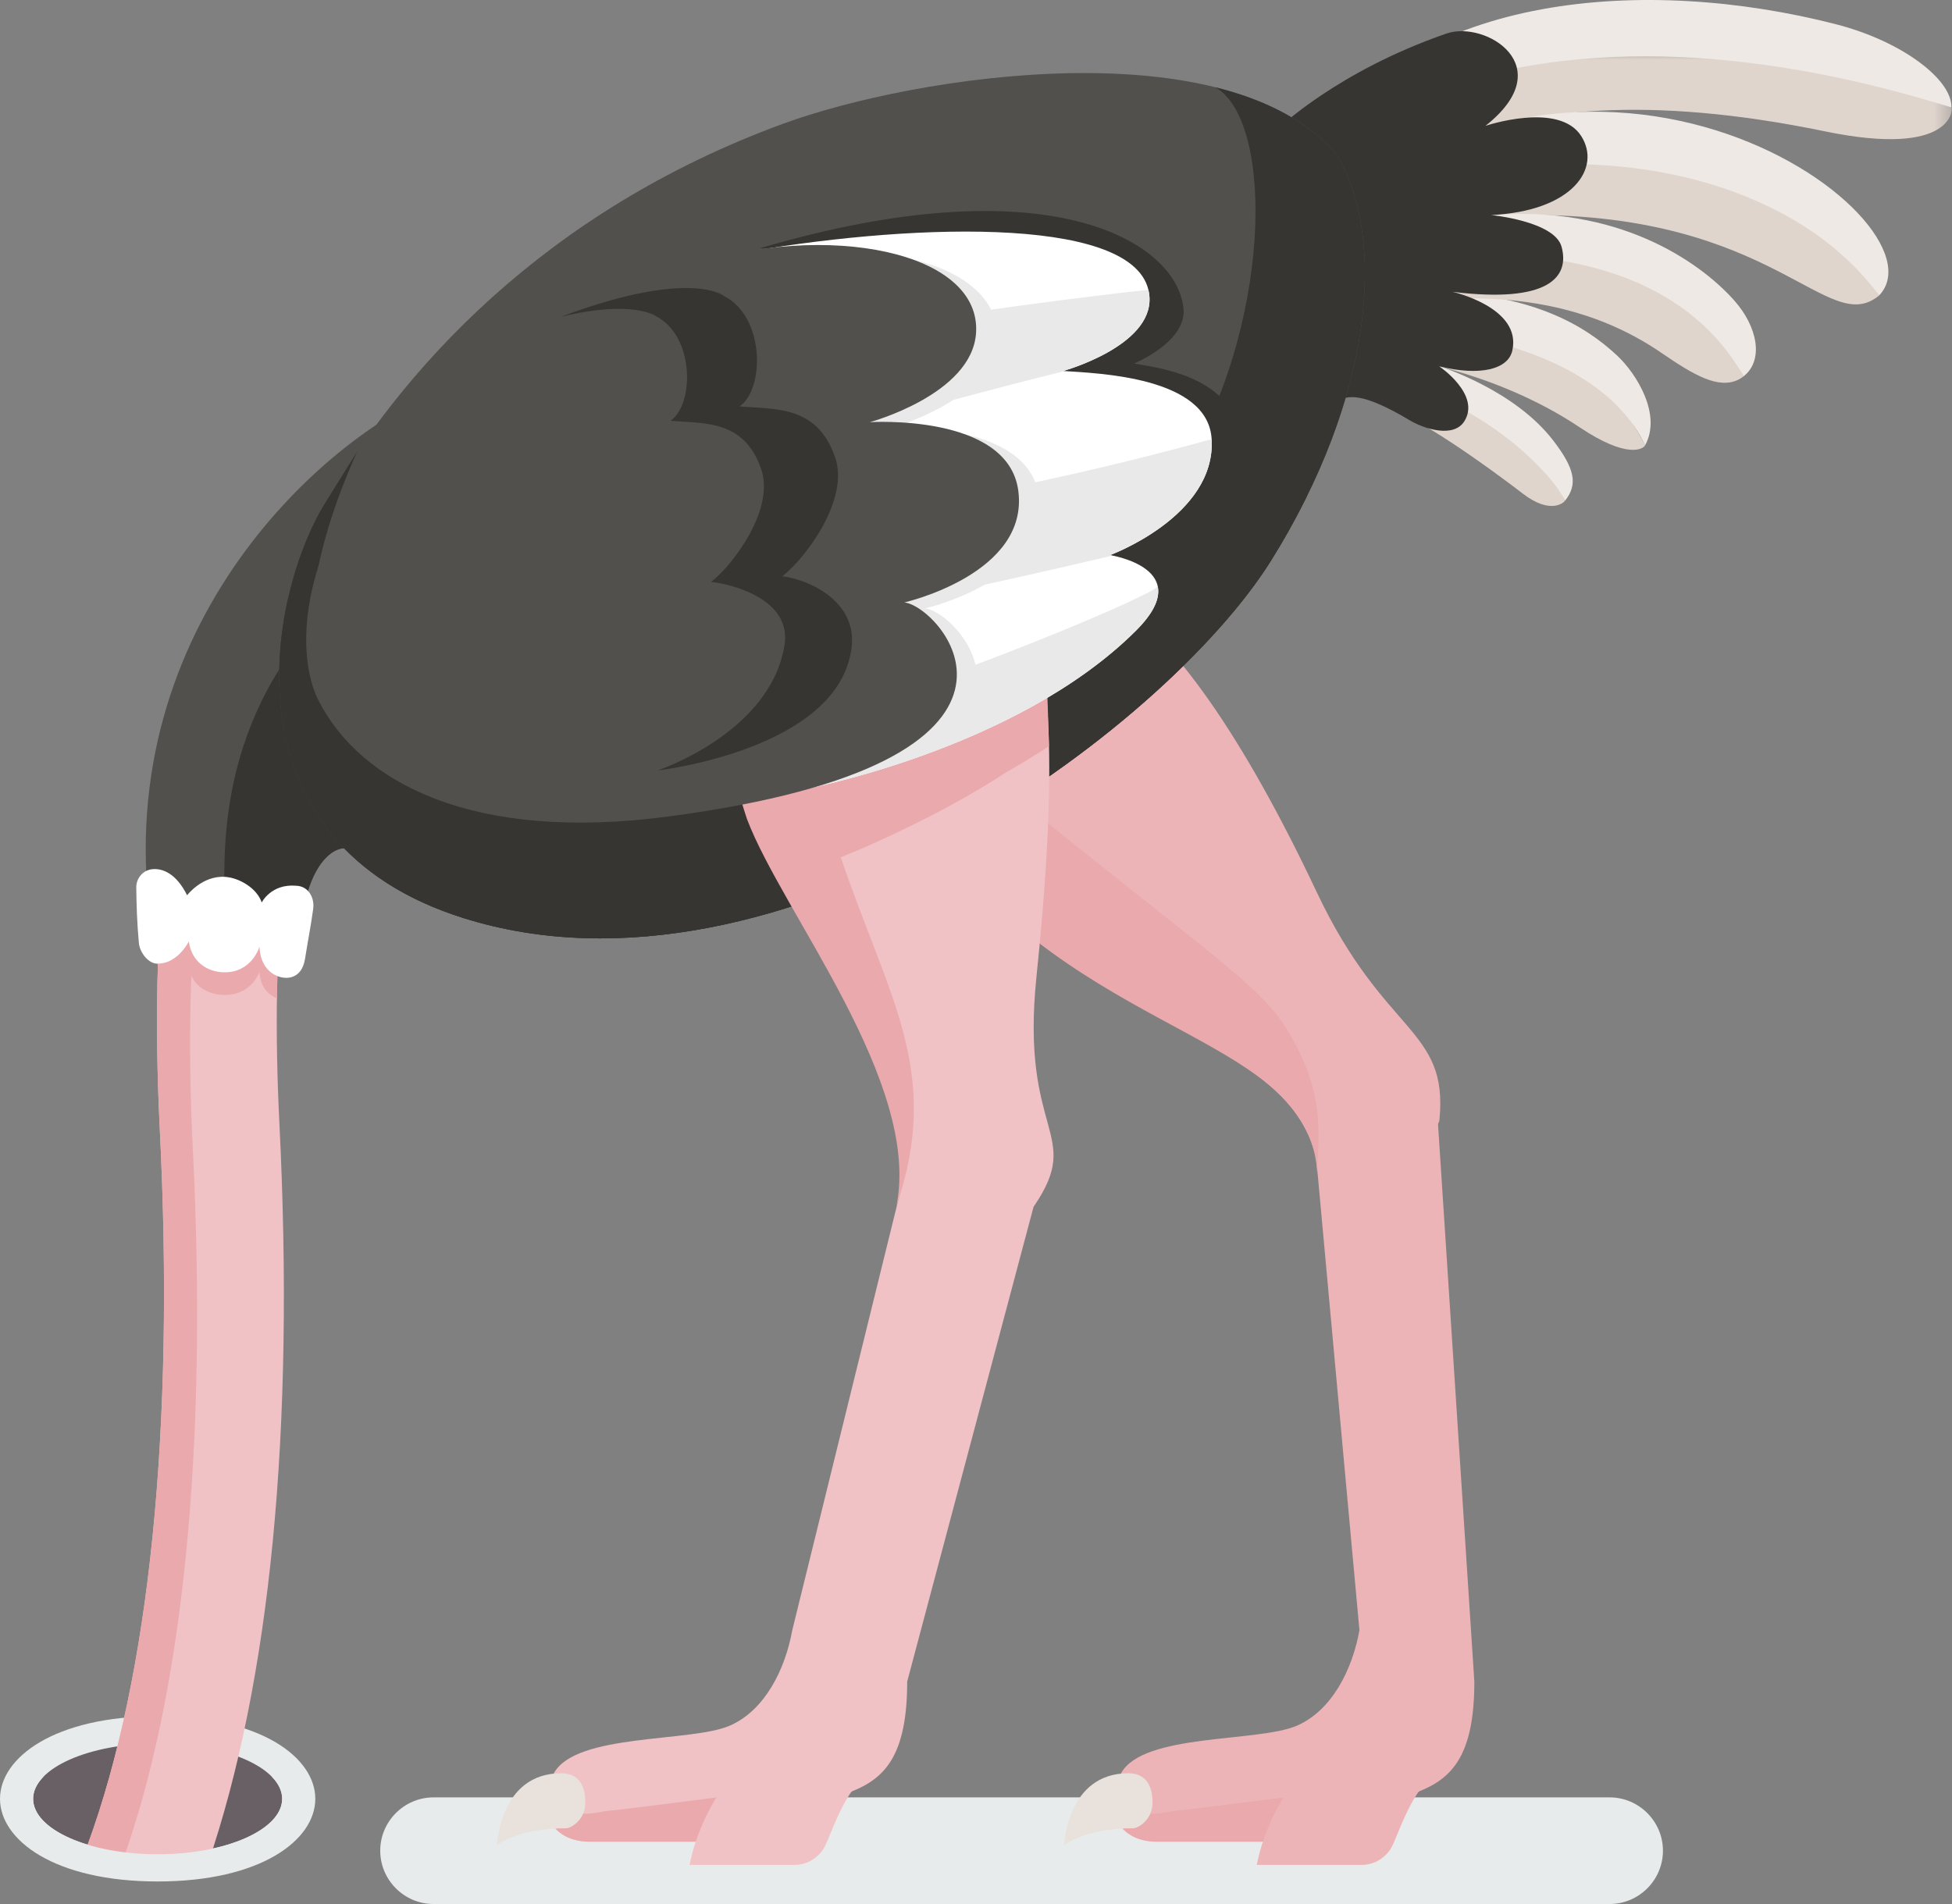 <?xml version="1.0" encoding="UTF-8"?>
<svg width="123px" height="120px" viewBox="0 0 123 120" version="1.1" xmlns="http://www.w3.org/2000/svg" xmlns:xlink="http://www.w3.org/1999/xlink">
    <rect x="0" y="0" width="123" height="120" fill="#808080" stroke="none"/>
    <title>编组</title>
    <defs>
        <polygon id="path-1" points="-1.91016288e-14 0 42.64 0 42.64 14.493 -1.91016288e-14 14.493"></polygon>
    </defs>
    <g id="页面-1" stroke="none" stroke-width="1" fill="none" fill-rule="evenodd">
        <g id="Ostrich-launchpad-Project-缺省" transform="translate(-654, -1018)">
            <g id="编组" transform="translate(654, 1018)">
                <path d="M101.425,120 L27.319,120 C25.471,120 23.959,118.488 23.959,116.64 C23.959,114.791 25.471,113.279 27.319,113.279 L101.425,113.279 C103.274,113.279 104.786,114.791 104.786,116.64 C104.786,118.488 103.274,120 101.425,120" id="Fill-1" fill="#E7EBEB"></path>
                <path d="M9.934,109.876 C5.6,109.876 2.087,111.44 2.087,113.37 C2.087,115.3 5.6,116.864 9.934,116.864 C14.268,116.864 17.781,115.3 17.781,113.37 C17.781,111.44 14.268,109.876 9.934,109.876" id="Fill-3" fill="#696066"></path>
                <path d="M9.934,108.161 C3.412,108.161 0,110.782 0,113.37 C0,115.959 3.412,118.579 9.934,118.579 C16.456,118.579 19.868,115.959 19.868,113.37 C19.868,110.782 16.456,108.161 9.934,108.161 M9.934,109.876 C14.268,109.876 17.781,111.44 17.781,113.37 C17.781,115.3 14.268,116.865 9.934,116.865 C5.6,116.865 2.087,115.3 2.087,113.37 C2.087,111.44 5.6,109.876 9.934,109.876" id="Fill-5" fill="#E7EBEB"></path>
                <path d="M6.4,117.537 L13.077,117.537 C17.047,105.898 18.575,90.207 17.605,70.782 C16.41,46.833 22.071,41.384 22.128,41.331 C22.015,41.434 21.948,41.472 21.948,41.472 L17.584,35.315 C16.083,36.379 8.668,43.106 10.069,71.159 C11.013,90.066 9.436,105.587 5.515,116.285 C5.292,116.894 5.751,117.537 6.4,117.537" id="Fill-7" fill="#F0C2C5"></path>
                <path d="M12.154,72.515 C10.908,47.584 16.623,39.502 18.965,37.264 L17.583,35.315 C16.083,36.379 8.668,43.106 10.069,71.158 C11.014,90.066 9.436,105.587 5.516,116.285 C5.292,116.893 5.751,117.537 6.4,117.537 L7.635,117.537 C11.529,106.843 13.095,91.363 12.154,72.515" id="Fill-9" fill="#EAA9AC"></path>
                <path d="M16.493,58.709 C16.186,57.894 15.085,57.3 14.187,57.245 C12.74,57.156 11.79,58.298 11.79,58.298 C11.301,57.405 10.713,56.989 10.166,56.854 C10.041,58.513 9.956,60.294 9.919,62.207 C9.936,62.207 9.952,62.212 9.969,62.211 C10.062,62.206 10.158,62.196 10.26,62.18 C11.317,62.007 11.898,60.94 11.898,60.94 C12.076,62.122 13.072,62.68 14.087,62.704 C15.882,62.745 16.351,61.236 16.351,61.236 C16.39,62.196 16.908,62.706 17.452,62.911 C17.478,61.081 17.549,59.398 17.657,57.85 C16.825,58.101 16.493,58.709 16.493,58.709" id="Fill-11" fill="#EAA9AC"></path>
                <path d="M29.002,24.124 C27.556,27.326 29.084,54.261 21.839,53.463 C21.102,53.382 20.019,54.127 19.383,56.214 C19.035,55.877 18.508,55.723 17.791,55.849 C16.815,56.021 16.662,57.376 16.662,57.376 C16.331,56.611 14.824,55.711 14.034,55.724 C12.622,55.745 11.874,57.25 11.874,57.25 C10.751,55.373 9.649,55.43 9.283,56.087 C7.873,38.105 21.579,26.427 29.002,24.124" id="Fill-13" fill="#52504D"></path>
                <path d="M23.437,35.906 C24.011,43.409 26.57,53.984 21.839,53.464 C21.102,53.382 20.019,54.127 19.383,56.214 C19.034,55.877 18.532,56.378 17.815,56.505 C16.839,56.677 16.661,57.376 16.661,57.376 C16.344,56.642 14.941,55.783 14.131,55.728 C14.131,52.25 14.131,42.942 23.437,35.906" id="Fill-15" fill="#373532"></path>
                <path d="M11.79,56.424 C11.79,56.424 12.74,55.167 14.187,55.264 C15.085,55.325 16.185,55.979 16.493,56.877 C16.493,56.877 17.082,55.688 18.654,55.823 C19.414,55.84 19.839,56.551 19.732,57.305 C19.556,58.55 19.451,58.988 19.222,60.421 C19.111,61.11 18.796,61.459 18.362,61.586 C17.705,61.777 16.413,61.355 16.351,59.66 C16.351,59.66 15.882,61.324 14.087,61.278 C13.072,61.252 12.076,60.637 11.898,59.335 C11.898,59.335 11.317,60.51 10.26,60.7 C10.158,60.719 10.061,60.73 9.969,60.736 C9.358,60.77 8.804,60.031 8.75,59.423 C8.633,58.131 8.604,57.147 8.587,55.937 C8.58,55.365 8.994,54.856 9.561,54.785 C10.244,54.698 11.113,55.061 11.79,56.424" id="Fill-17" fill="#FFFFFF"></path>
                <g transform="translate(80.344, 3.28)">
                    <mask id="mask-2" fill="white">
                        <use xlink:href="#path-1"></use>
                    </mask>
                    <g id="Clip-20"></g>
                    <path d="M34.634,4.995 C42.793,6.681 42.717,3.529 42.62,3.495 C16.927,-5.767 3.422,6.237 1.867,6.886 C1.75,7.085 1.645,7.277 1.547,7.465 C0.129,10.194 -0.143,12.576 0.059,14.493 C4.511,8.473 12.405,0.401 34.634,4.995" id="Fill-19" fill="#E0D5CD" mask="url(#mask-2)"></path>
                </g>
                <path d="M122.964,6.774 C123.016,5.014 119.852,2.601 115.706,1.533 C103.763,-1.543 89.099,-0.477 82.788,9.236 C82.586,9.548 82.388,9.858 82.21,10.165 C83.766,9.516 85.941,7.22 90.662,5.592 C102.124,1.64 114.694,4.189 122.964,6.774" id="Fill-21" fill="#EEE9E4"></path>
                <path d="M83.782,16.457 C89.762,13.454 83.265,13.671 96.176,13.555 C111.878,13.413 115.136,21.316 118.404,18.625 C109.617,5.596 90.044,7.535 80.154,17.228 C80.156,17.259 80.159,17.29 80.161,17.32 C80.177,17.462 80.194,17.601 80.213,17.738 C80.224,17.81 80.237,17.88 80.249,17.951 C81.42,17.361 82.604,16.855 83.782,16.457" id="Fill-23" fill="#E0D5CD"></path>
                <path d="M90.998,24.831 C91.078,25.861 89.271,26.012 88.226,26.015 C90.815,27.217 94.937,30.326 95.939,31.098 C97.749,32.496 98.574,31.617 98.589,31.591 C98.231,30.196 95.724,27.198 90.998,24.831" id="Fill-25" fill="#E0D5CD"></path>
                <path d="M90.983,25.211 C95.761,27.373 98.522,30.975 98.588,31.591 C99.474,30.521 99.203,29.498 97.874,27.765 C95.459,24.617 90.941,23.152 90.502,23.015 C90.824,23.591 90.967,25.024 90.983,25.211" id="Fill-27" fill="#EEE9E4"></path>
                <path d="M81.366,21.12 C81.385,21.159 81.404,21.198 81.423,21.237 C81.451,21.29 81.478,21.344 81.506,21.397 C81.549,21.477 81.593,21.555 81.637,21.632 C81.673,21.695 81.709,21.758 81.746,21.819 C81.789,21.89 81.831,21.959 81.875,22.027 C81.904,22.073 81.934,22.119 81.964,22.165 C82.01,22.234 82.056,22.303 82.103,22.368 C82.139,22.422 82.175,22.473 82.212,22.523 C82.22,22.534 82.229,22.545 82.237,22.557 C82.309,22.564 82.381,22.572 82.452,22.581 C86.757,21.666 94.278,23.403 99.532,26.927 C102.547,28.948 103.542,28.296 103.66,28.072 C99.45,19.666 88.67,19.668 81.366,21.12" id="Fill-29" fill="#E0D5CD"></path>
                <path d="M81.103,20.543 C81.14,20.632 81.177,20.72 81.216,20.806 C81.249,20.876 81.281,20.947 81.314,21.015 C81.331,21.051 81.348,21.086 81.366,21.12 C88.67,19.668 100.561,21.388 103.66,28.072 C104.736,26.111 103.093,23.53 101.913,22.423 C99.846,20.482 96.693,18.685 90.999,18.381 C91.113,18.363 87.137,17.987 81.103,20.543" id="Fill-31" fill="#EEE9E4"></path>
                <path d="M84.003,17.603 C82.922,18.259 81.824,19.026 80.737,19.921 C80.763,20.008 80.789,20.095 80.817,20.179 C80.842,20.253 80.868,20.326 80.894,20.398 C80.922,20.478 80.951,20.556 80.981,20.634 C81.006,20.696 81.031,20.758 81.055,20.819 C88.694,18.388 97.656,17.419 104.675,22.23 C106.727,23.636 108.29,24.561 109.564,23.915 C109.672,23.86 109.773,23.794 109.865,23.72 C104.945,14.002 92.221,15.012 84.003,17.603" id="Fill-33" fill="#E0D5CD"></path>
                <path d="M109.866,23.72 C111.147,22.716 110.768,20.61 109.273,18.931 C107.013,16.394 101.85,12.925 94.069,13.558 C91.47,13.647 89.747,14.115 84.003,17.602 C92.22,15.013 104.953,14.944 109.866,23.72" id="Fill-35" fill="#EEE9E4"></path>
                <path d="M80.113,16.618 C80.115,16.664 80.118,16.709 80.12,16.756 C80.126,16.87 80.133,16.983 80.142,17.095 C80.145,17.14 80.149,17.183 80.154,17.228 C90.044,7.535 110.771,8.159 118.404,18.625 C123.062,13.771 99.055,-3.63 80.113,16.618 Z" id="Fill-37" fill="#EEE9E4"></path>
                <path d="M90.683,23.088 C93.308,23.729 95.026,23.262 95.292,22.106 C95.919,19.378 91.525,18.392 91.525,18.392 C97.571,19.134 98.922,17.472 98.398,15.551 C97.959,13.937 93.962,13.554 93.962,13.554 C99.114,13.307 100.922,10.587 99.635,8.573 C98.228,6.37 93.602,7.932 93.602,7.932 C98.37,4.17 93.591,1.271 91.155,2.111 C84.266,4.487 80.517,8.122 80.517,8.122 C80.68,14.926 82.577,18.578 84.269,25.279 C84.91,24.931 85.776,24.668 88.821,26.484 C89.766,27.048 91.605,27.617 92.273,26.548 C93.318,24.881 90.725,23.102 90.683,23.088" id="Fill-39" fill="#373532"></path>
                <path d="M82.506,68.268 L85.661,102.747 C85.215,105.228 83.926,107.797 81.733,108.755 C79.28,109.826 72.026,109.217 70.639,111.759 C69.442,113.955 70.412,116.073 72.912,116.073 L85.045,116.073 C87.51,116.073 85.892,114.302 89.388,112.915 C91.48,112.085 92.902,110.658 92.902,105.981 L90.595,70.579 L82.506,68.268 Z" id="Fill-41" fill="#ECB4B7"></path>
                <path d="M82.349,113.097 C82.349,113.097 74.713,114.085 73.986,114.136 C73.327,114.183 71.728,114.863 70.158,113.21 C69.963,114.802 70.976,116.073 72.912,116.073 L82.592,116.073 C82.467,114.47 82.349,113.097 82.349,113.097" id="Fill-43" fill="#EAA9AC"></path>
                <path d="M71.101,111.759 C67.211,111.759 67.056,116.304 67.056,116.304 C67.056,116.304 68.289,115.225 71.423,115.225 C71.696,115.225 72.6,114.723 72.622,113.647 C72.642,112.568 72.211,111.759 71.101,111.759" id="Fill-45" fill="#E9E2DC"></path>
                <path d="M81.963,111.759 C81.963,111.759 79.883,114.07 79.19,117.537 L85.789,117.537 C86.62,117.537 87.372,117.063 87.741,116.319 C88.047,115.704 88.999,112.871 90.082,112.221 C92.393,110.835 85.43,110.373 81.963,111.759" id="Fill-47" fill="#ECB4B7"></path>
                <path d="M60.799,37.2 C53.514,41.571 55.541,47.773 59.707,53.832 C69.182,65.619 82.384,65.053 83.132,74.284 C83.508,78.916 90.595,71.7 90.703,70.579 C91.267,64.755 87.262,65.307 82.978,56.242 C73.345,35.856 66.33,33.882 60.799,37.2" id="Fill-49" fill="#ECB4B7"></path>
                <path d="M63.868,50.133 C60.808,45.682 58.385,40.308 60.616,36.262 C53.397,39.765 55.629,47.902 59.707,53.832 C69.182,65.619 82.631,65.393 83.008,74.033 C83.008,71.706 83.704,68.925 80.888,64.554 C79.251,62.012 75.231,59.368 63.868,50.133" id="Fill-51" fill="#EAA9AC"></path>
                <path d="M20.23,32.126 C16.822,38.131 14.186,53.152 29.23,57.868 C49.106,64.099 73.414,45.992 80.071,35.361 C86.544,25.025 87.356,15.068 84.274,9.808 C77.496,1.707 57.719,4.722 49.311,7.811 C34.281,13.333 25.225,23.333 20.23,32.126" id="Fill-53" fill="#52504D"></path>
                <path d="M78.366,29.907 C79.064,24.012 73.721,23.285 71.457,22.912 C71.457,22.912 74.8,21.546 74.575,19.428 C74.125,15.19 66.039,10.293 47.872,15.649 L51.705,15.765 C49.776,15.945 49.452,17 47.475,17.632 C24.473,24.986 21.729,40.028 24.315,45.053 C26.951,50.178 33.985,53.968 46.368,52.324 C49.385,51.924 51.929,51.437 54.072,50.89 C54.746,50.718 55.42,50.56 56.104,50.424 C57.803,50.085 60.936,49.399 64.174,48.421 L75.514,38.279 C75.004,36.274 73.256,35.502 73.256,35.502 C73.256,35.502 77.859,34.19 78.366,29.907" id="Fill-55" fill="#373532"></path>
                <path d="M76.568,5.497 C80.342,7.612 80.171,20.657 74.344,29.96 C68.351,39.53 46.471,55.829 28.579,50.22 C21.147,47.89 18.509,42.765 18.148,37.722 C16.573,44.731 17.786,54.281 29.229,57.868 C49.106,64.099 73.414,45.992 80.071,35.362 C86.545,25.025 87.356,15.068 84.274,9.808 C82.472,7.654 79.75,6.286 76.568,5.497" id="Fill-57" fill="#373532"></path>
                <path d="M81.639,32.449 C74.982,43.08 52.443,58.301 32.34,52.84 C18.382,49.048 17.333,40.092 22.497,28.473 C22.229,28.916 20.479,31.689 20.231,32.127 C16.822,38.131 14.187,53.153 29.23,57.868 C49.106,64.1 73.414,45.992 80.071,35.361 C80.95,33.959 81.715,32.564 82.389,31.186 C82.144,31.607 81.904,32.027 81.639,32.449" id="Fill-59" fill="#373532"></path>
                <path d="M57.407,72.365 L49.922,102.746 C49.475,105.228 48.187,107.797 45.994,108.756 C43.54,109.826 36.287,109.217 34.9,111.759 C33.702,113.955 34.672,116.073 37.173,116.073 L49.306,116.073 C51.771,116.073 50.153,114.302 53.649,112.915 C55.74,112.086 57.164,110.659 57.164,105.982 L65.495,74.676 L57.407,72.365 Z" id="Fill-61" fill="#F0C2C5"></path>
                <path d="M46.61,113.097 C46.61,113.097 38.974,114.085 38.247,114.136 C37.587,114.183 35.989,114.863 34.418,113.21 C34.224,114.802 35.237,116.073 37.173,116.073 L46.853,116.073 C46.727,114.47 46.61,113.097 46.61,113.097" id="Fill-63" fill="#EAA9AC"></path>
                <path d="M35.362,111.759 C31.472,111.759 31.318,116.304 31.318,116.304 C31.318,116.304 32.55,115.225 35.684,115.225 C35.956,115.225 36.862,114.723 36.882,113.647 C36.903,112.568 36.472,111.759 35.362,111.759" id="Fill-65" fill="#E9E2DC"></path>
                <path d="M46.224,111.759 C46.224,111.759 44.144,114.07 43.451,117.537 L50.05,117.537 C50.881,117.537 51.633,117.063 52.002,116.319 C52.307,115.704 53.259,112.871 54.342,112.221 C56.654,110.835 49.69,110.373 46.224,111.759" id="Fill-67" fill="#F0C2C5"></path>
                <path d="M53.078,29.821 C44.583,29.688 43.81,37.916 45.118,45.152 C48.912,59.792 59.013,65.436 57.012,74.77 C56.153,78.774 64.541,76.924 65.172,75.993 C68.294,71.391 64.28,71.564 65.307,61.591 C67.52,40.112 65.746,30.019 53.078,29.821" id="Fill-69" fill="#F0C2C5"></path>
                <path d="M63.399,48.676 C64.048,48.308 64.991,47.749 66.097,47.035 C66.081,46.334 65.975,42.915 65.935,42.258 C63.208,43.654 60.836,44.588 59.534,45.062 C57.475,45.975 54.928,46.881 51.8,47.759 C51.382,46.276 51.071,47.427 50.729,45.703 C50.077,40.341 50.923,34.36 54.773,31.806 C46.752,31.571 44.965,39.816 45.834,46.961 C46.167,48.637 46.59,50.18 47.07,51.622 C49.302,57.53 58.06,68.222 56.487,76.012 C59.367,67.521 56.002,62.949 52.976,54.025 C53.649,53.758 54.331,53.476 55.031,53.16 C58.532,51.576 61.271,50.078 63.399,48.676" id="Fill-71" fill="#EAA9AC"></path>
                <path d="M50.341,49.812 C50.341,49.812 63.979,47.336 71.589,39.738 C75.504,35.828 69.943,34.986 69.943,34.986 C69.943,34.986 76.61,32.543 76.35,27.692 C76.139,23.733 69.149,23.528 66.992,23.381 C66.992,23.381 72.614,21.832 72.431,18.727 C72.13,13.589 57.904,14.038 47.342,15.83 L50.341,49.812 Z" id="Fill-73" fill="#FFFFFF"></path>
                <path d="M66.992,23.381 C66.992,23.381 72.614,21.832 72.432,18.727 C72.422,18.567 72.399,18.413 72.364,18.265 C69.585,18.561 61.241,19.531 47.866,21.767 L48.457,28.451 C56.775,26.032 63.036,24.393 67.081,23.387 C67.052,23.385 67.02,23.383 66.992,23.381" id="Fill-75" fill="#E9E9E9"></path>
                <path d="M50.341,49.812 C50.341,49.812 63.979,47.336 71.589,39.738 C72.774,38.554 73.088,37.653 72.954,36.97 C72.161,37.784 56.453,44.281 49.962,45.506 L50.341,49.812 Z" id="Fill-77" fill="#E9E9E9"></path>
                <path d="M69.943,34.987 C69.943,34.987 76.61,32.542 76.35,27.692 C76.346,27.612 66.385,30.728 48.89,33.372 L49.413,39.294 C54.68,38.536 63.547,36.555 70.101,35.015 C70.002,34.996 69.943,34.987 69.943,34.987" id="Fill-79" fill="#E9E9E9"></path>
                <path d="M58.289,38.346 C58.289,38.346 66.171,36.556 65.467,31.298 C64.815,26.422 56.11,26.987 56.11,26.987 C56.11,26.987 62.548,25.246 62.807,21.369 C63.113,16.78 55.425,14.732 47.393,16.4 L50.342,49.812 C50.342,49.812 53.896,49.165 58.385,47.524 C58.604,47.387 58.825,47.253 59.032,47.1 C64.442,43.091 59.846,38.495 58.289,38.346" id="Fill-81" fill="#E9E9E9"></path>
                <path d="M42.143,51.456 C68.13,48.008 59.274,38.185 56.985,37.968 C56.985,37.968 64.867,36.177 64.164,30.92 C63.511,26.042 54.806,26.608 54.806,26.608 C54.806,26.608 61.243,24.867 61.503,20.99 C61.845,15.86 52.199,13.902 43.25,16.764 C20.249,24.117 17.504,39.159 20.09,44.185 C22.727,49.31 29.76,53.1 42.143,51.456 Z" id="Fill-83" fill="#52504D"></path>
                <path d="M46.603,25.614 C48.18,24.534 48.219,19.994 45.636,18.665 C45.636,18.665 43.61,16.92 35.61,19.868 C35.514,19.903 35.421,19.937 35.326,19.972 C39.882,18.857 41.334,19.928 41.334,19.928 C43.786,21.189 43.748,25.495 42.251,26.52 C44.407,26.702 46.907,26.448 47.972,29.59 C48.813,32.073 46.243,35.557 44.806,36.676 C46.179,36.821 49.894,37.788 49.434,40.659 C48.548,46.197 41.435,48.558 41.435,48.558 C41.435,48.558 52.844,47.265 53.66,40.834 C54.046,37.783 50.743,36.472 49.295,36.32 C50.81,35.14 53.519,31.468 52.633,28.85 C51.511,25.538 48.875,25.806 46.603,25.614" id="Fill-85" fill="#373532"></path>
                <path d="M17.133,111.981 C17.548,112.407 17.781,112.876 17.781,113.37 C17.781,115.3 14.267,116.865 9.934,116.865 C5.6,116.865 2.087,115.3 2.087,113.37 C2.087,112.876 2.32,112.407 2.735,111.981 L1.15,111.981 C0.909,112.433 0.784,112.902 0.784,113.37 C0.784,115.754 3.927,118.168 9.934,118.168 C15.942,118.168 19.084,115.754 19.084,113.37 C19.084,112.902 18.959,112.433 18.718,111.981 L17.133,111.981 Z" id="Fill-87" fill="#E7EBEB"></path>
            </g>
        </g>
    </g>
</svg>